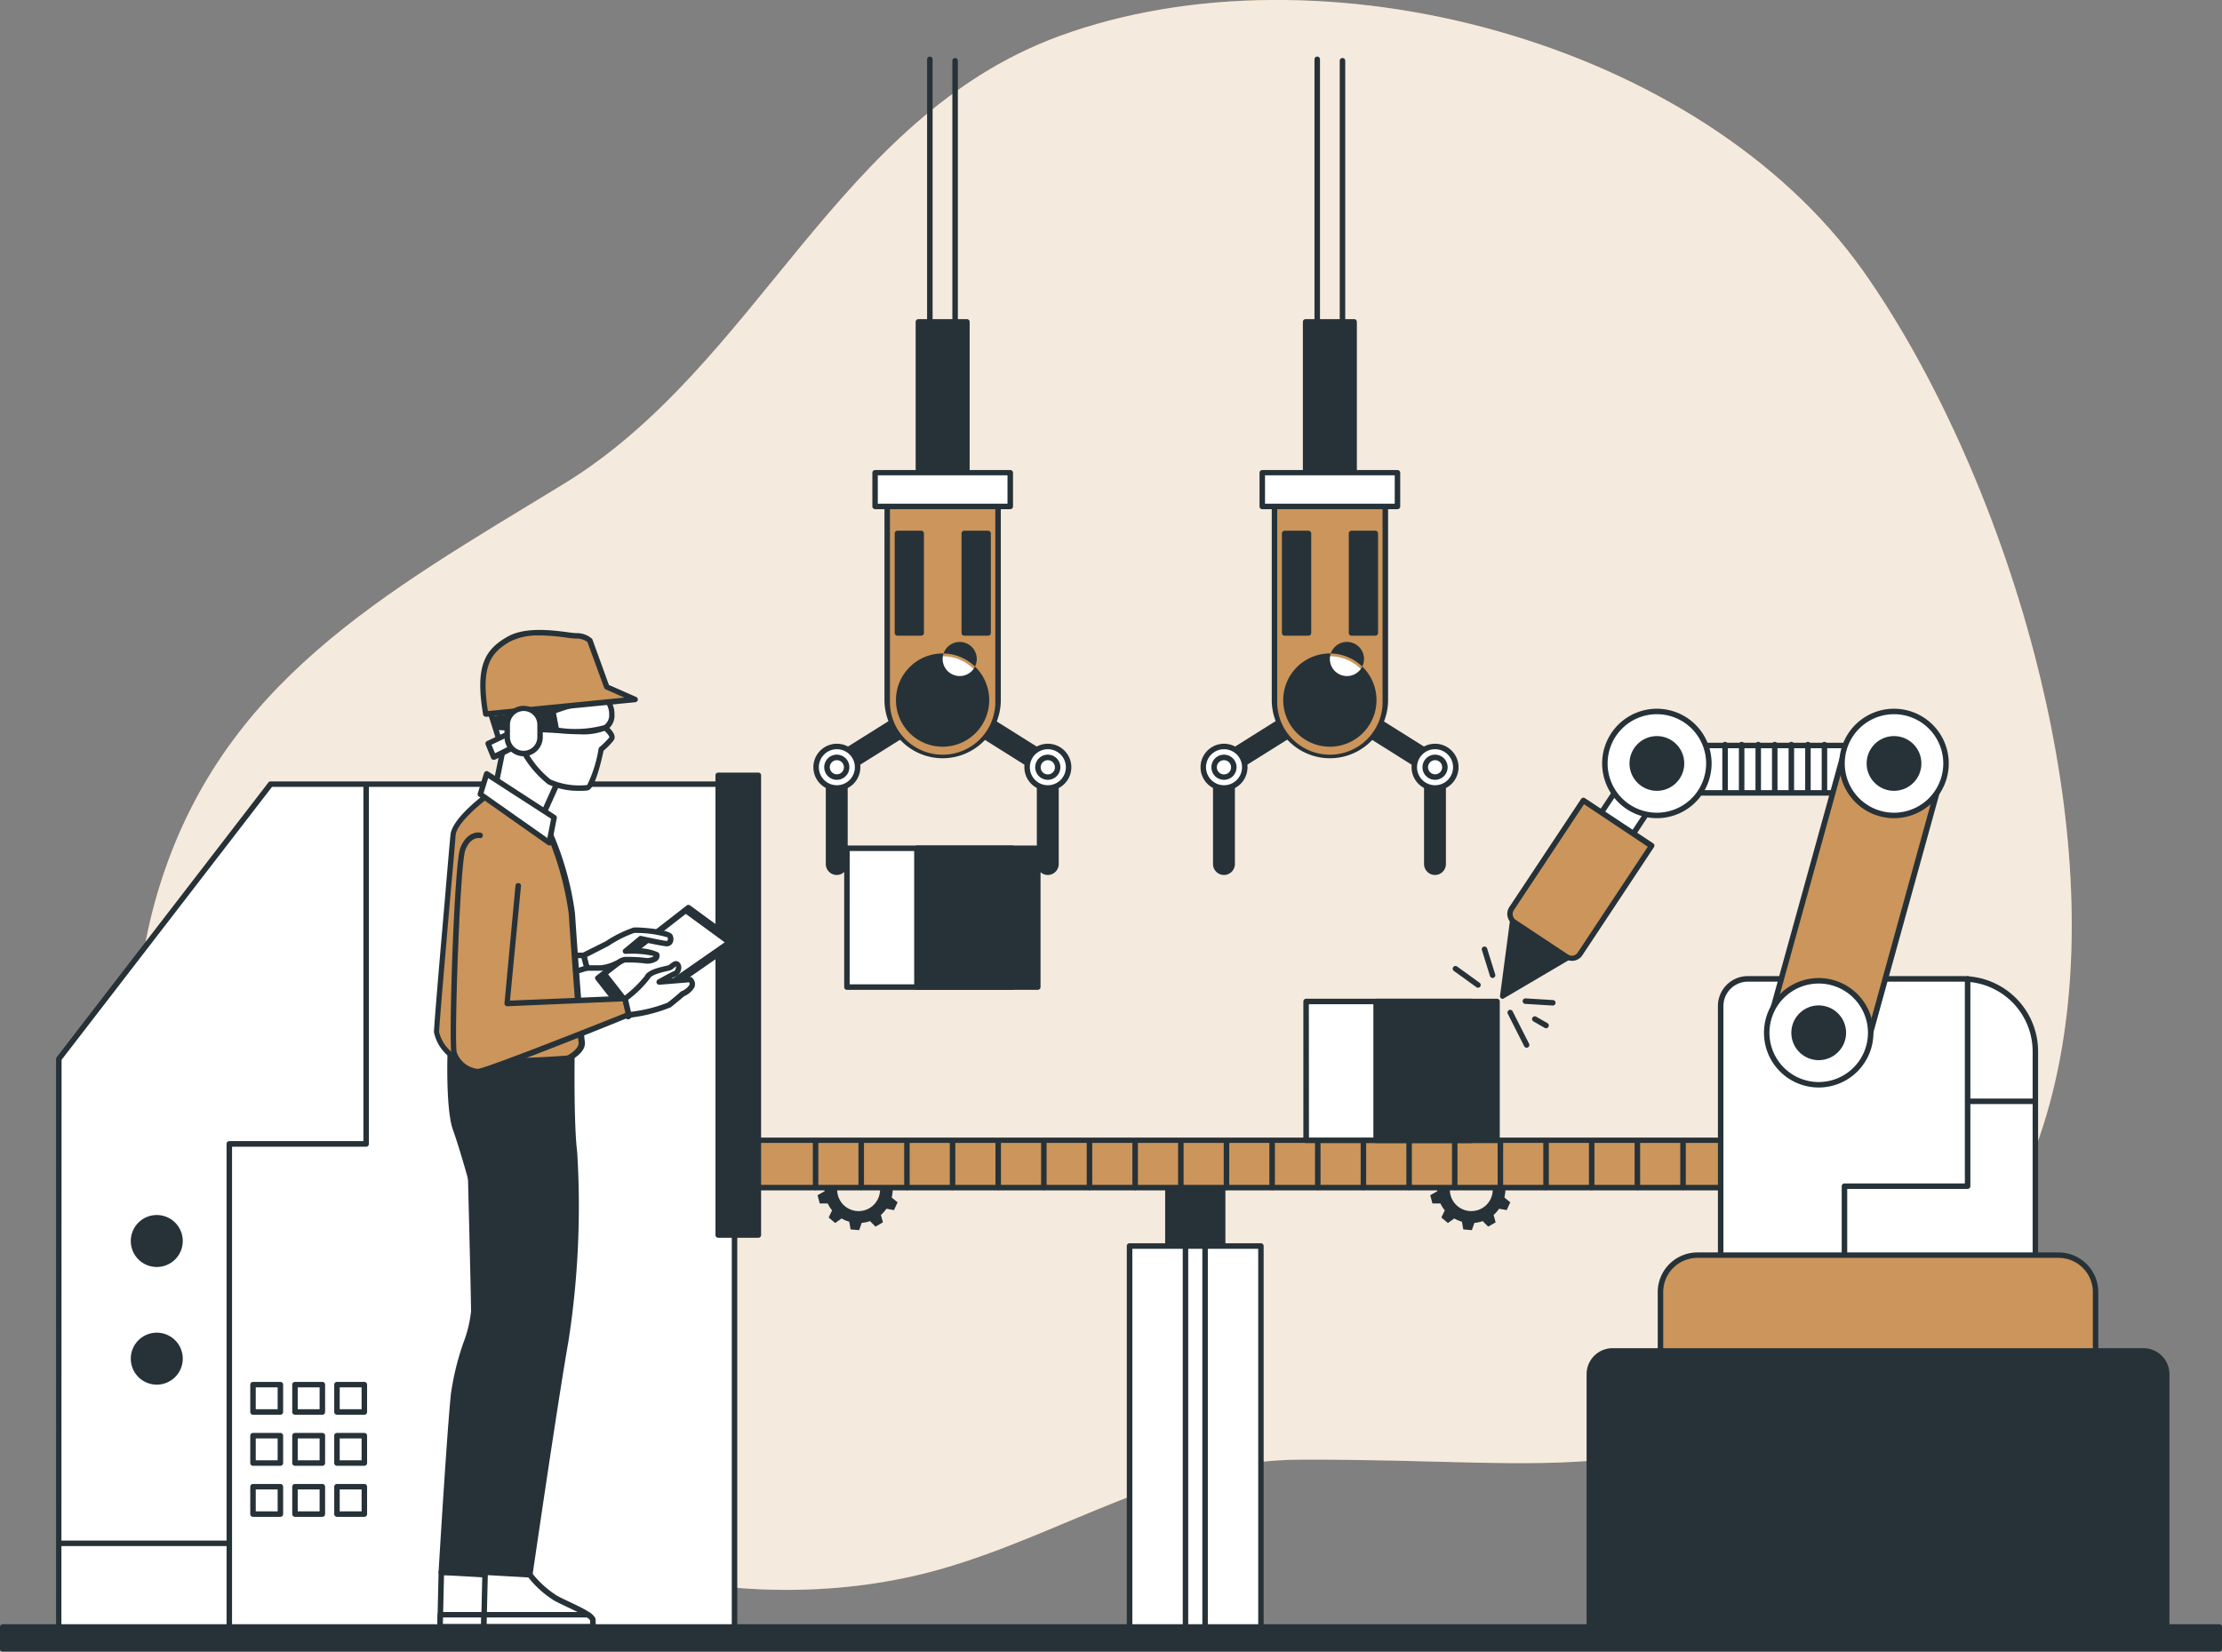 <svg xmlns="http://www.w3.org/2000/svg" width="161.415" height="120" viewBox="0 0 161.415 120">
  <rect x="0" y="0" width="161.415" height="120" fill="#808080" stroke="none"/>
  <g id="Manufacturing_Process-bro" data-name="Manufacturing Process-bro" transform="translate(-21.111 -34.827)">
    <g id="freepik--background-simple--inject-2">
      <path id="Path_2649" data-name="Path 2649" d="M168.905,82.385c-2.831-10.846-7.554-20.96-12.468-27.9-11.84-16.674-39.36-24.013-58.392-17.028-16.209,5.964-21.867,23.946-36.04,32.565-13.025,7.951-24.844,14.392-29.4,29.508-9.621,31.929,28.431,57.382,56.853,49.3,8.977-2.556,16.563-7.932,26.137-7.951,19.421-.068,26.26,2.6,41.972-7.892C173.056,122.62,173.859,101.381,168.905,82.385Z" fill="#cb955b"/>
      <path id="Path_2650" data-name="Path 2650" d="M168.905,82.385c-2.831-10.846-7.554-20.96-12.468-27.9-11.84-16.674-39.36-24.013-58.392-17.028-16.209,5.964-21.867,23.946-36.04,32.565-13.025,7.951-24.844,14.392-29.4,29.508-9.621,31.929,28.431,57.382,56.853,49.3,8.977-2.556,16.563-7.932,26.137-7.951,19.421-.068,26.26,2.6,41.972-7.892C173.056,122.62,173.859,101.381,168.905,82.385Z" fill="#fff" opacity="0.8"/>
    </g>
    <g id="freepik--Machine--inject-2">
      <path id="Path_2651" data-name="Path 2651" d="M85.963,121.26l.509-.235-.107-.612-.565-.044a2.353,2.353,0,0,0-.282-.533l.29-.493-.441-.441-.493.294a2.517,2.517,0,0,0-.946-.4l-.143-.565h-.62l-.143.569a2.564,2.564,0,0,0-.561.179l-.445-.4-.513.358.211.549a2.894,2.894,0,0,0-.358.465l-.584-.06-.215.584.485.33a2.851,2.851,0,0,0-.032.4c0,.06,0,.119,0,.175l-.509.286.159.6h.58a2.211,2.211,0,0,0,.318.5l-.25.521.477.4.461-.33a2.541,2.541,0,0,0,.557.235l.1.561.62.052.187-.529a2.309,2.309,0,0,0,.6-.127l.4.4.541-.31-.147-.537a2.628,2.628,0,0,0,.4-.453l.549.1.262-.565-.429-.354A2.544,2.544,0,0,0,85.963,121.26Zm-.922,0a1.558,1.558,0,1,1-1.555-1.555A1.558,1.558,0,0,1,85.041,121.26Z" fill="#263238"/>
      <path id="Path_2652" data-name="Path 2652" d="M130.468,121.26l.513-.235-.107-.612-.565-.044a2.354,2.354,0,0,0-.282-.533l.29-.493-.441-.441-.493.294a2.516,2.516,0,0,0-.946-.4l-.143-.565h-.62l-.143.569a2.564,2.564,0,0,0-.561.179l-.445-.4-.513.358.211.549a2.894,2.894,0,0,0-.358.465l-.584-.06-.215.584.485.33a2.848,2.848,0,0,0-.032.4v.175l-.509.286.159.6h.58a2.21,2.21,0,0,0,.318.5l-.25.521.477.4.461-.33a2.541,2.541,0,0,0,.557.235l.1.561.62.052.187-.529a2.31,2.31,0,0,0,.6-.127l.4.4.541-.31-.147-.537a2.627,2.627,0,0,0,.4-.453l.549.1.262-.565-.429-.354A2.354,2.354,0,0,0,130.468,121.26Zm-.918,0a1.558,1.558,0,1,1-1.555-1.555,1.559,1.559,0,0,1,1.555,1.555Z" fill="#263238"/>
      <rect id="Rectangle_266" data-name="Rectangle 266" width="3.976" height="20.173" transform="translate(105.953 118.481)" fill="#263238"/>
      <path id="Path_2653" data-name="Path 2653" d="M109.929,138.853h-3.976a.2.2,0,0,1-.2-.2V118.477a.2.2,0,0,1,.2-.2h3.976a.2.2,0,0,1,.2.2V138.65a.2.2,0,0,1-.2.2Zm-3.777-.4h3.578V118.68h-3.578Z" fill="#263238"/>
      <rect id="Rectangle_267" data-name="Rectangle 267" width="9.534" height="27.894" transform="translate(103.174 125.359)" fill="#fff"/>
      <path id="Path_2654" data-name="Path 2654" d="M112.708,153.464h-9.542a.2.2,0,0,1-.2-.2V125.359a.2.2,0,0,1,.2-.2h9.542a.2.2,0,0,1,.2.2v27.894a.2.2,0,0,1-.2.211Zm-9.339-.4h9.144V125.558h-9.144Z" fill="#263238"/>
      <rect id="Rectangle_268" data-name="Rectangle 268" width="1.419" height="27.894" transform="translate(107.23 125.359)" fill="#fff"/>
      <path id="Path_2655" data-name="Path 2655" d="M108.653,153.464H107.23a.2.2,0,0,1-.2-.2V125.359a.2.2,0,0,1,.2-.2h1.423a.2.2,0,0,1,.2.2v27.894a.2.2,0,0,1-.2.211Zm-1.225-.4h1.026V125.558h-1.026Z" fill="#263238"/>
      <rect id="Rectangle_269" data-name="Rectangle 269" width="99.723" height="3.447" transform="translate(67.985 117.67)" fill="#cb955b"/>
      <path id="Path_2656" data-name="Path 2656" d="M167.709,121.316H67.985a.2.2,0,0,1-.2-.2v-3.435a.2.2,0,0,1,.2-.2h99.723a.2.2,0,0,1,.2.2v3.447a.2.2,0,0,1-.2.187Zm-99.525-.4H167.51v-3.049H68.184Z" fill="#263238"/>
      <path id="Path_2657" data-name="Path 2657" d="M80.358,121.3a.2.2,0,0,1-.2-.2v-3.228a.2.2,0,1,1,.4,0V121.1A.2.2,0,0,1,80.358,121.3Z" fill="#263238"/>
      <path id="Path_2658" data-name="Path 2658" d="M83.673,121.3a.2.2,0,0,1-.2-.2v-3.228a.2.2,0,0,1,.2-.2.2.2,0,0,1,.2.2V121.1A.2.2,0,0,1,83.673,121.3Z" fill="#263238"/>
      <path id="Path_2659" data-name="Path 2659" d="M86.993,121.3a.2.2,0,0,1-.2-.2v-3.228a.2.2,0,0,1,.2-.2.2.2,0,0,1,.2.2V121.1A.2.2,0,0,1,86.993,121.3Z" fill="#263238"/>
      <path id="Path_2660" data-name="Path 2660" d="M90.309,121.3a.2.2,0,0,1-.2-.2v-3.228a.2.2,0,0,1,.2-.2.2.2,0,0,1,.2.2V121.1A.2.2,0,0,1,90.309,121.3Z" fill="#263238"/>
      <path id="Path_2661" data-name="Path 2661" d="M93.625,121.3a.2.2,0,0,1-.2-.2v-3.228a.2.2,0,1,1,.4,0V121.1A.2.2,0,0,1,93.625,121.3Z" fill="#263238"/>
      <path id="Path_2662" data-name="Path 2662" d="M96.94,121.3a.2.2,0,0,1-.2-.2v-3.228a.2.2,0,1,1,.4,0V121.1A.2.2,0,0,1,96.94,121.3Z" fill="#263238"/>
      <path id="Path_2663" data-name="Path 2663" d="M100.256,121.3a.2.2,0,0,1-.2-.2v-3.228a.2.2,0,0,1,.2-.2.2.2,0,0,1,.2.2V121.1A.2.2,0,0,1,100.256,121.3Z" fill="#263238"/>
      <path id="Path_2664" data-name="Path 2664" d="M103.572,121.3a.2.2,0,0,1-.2-.2v-3.228a.2.2,0,0,1,.2-.2.2.2,0,0,1,.2.2V121.1A.2.2,0,0,1,103.572,121.3Z" fill="#263238"/>
      <path id="Path_2665" data-name="Path 2665" d="M106.892,121.3a.2.2,0,0,1-.2-.2v-3.228a.2.2,0,0,1,.2-.2.2.2,0,0,1,.2.2V121.1A.2.2,0,0,1,106.892,121.3Z" fill="#263238"/>
      <path id="Path_2666" data-name="Path 2666" d="M110.208,121.3a.2.2,0,0,1-.2-.2v-3.228a.2.2,0,1,1,.4,0V121.1A.2.2,0,0,1,110.208,121.3Z" fill="#263238"/>
      <path id="Path_2667" data-name="Path 2667" d="M113.523,121.3a.2.2,0,0,1-.2-.2v-3.228a.2.2,0,1,1,.4,0V121.1A.2.2,0,0,1,113.523,121.3Z" fill="#263238"/>
      <path id="Path_2668" data-name="Path 2668" d="M116.839,121.3a.2.2,0,0,1-.2-.2v-3.228a.2.2,0,0,1,.2-.2.2.2,0,0,1,.2.2V121.1A.2.2,0,0,1,116.839,121.3Z" fill="#263238"/>
      <path id="Path_2669" data-name="Path 2669" d="M120.155,121.3a.2.2,0,0,1-.2-.2v-3.228a.2.2,0,0,1,.2-.2.2.2,0,0,1,.2.2V121.1A.2.2,0,0,1,120.155,121.3Z" fill="#263238"/>
      <path id="Path_2670" data-name="Path 2670" d="M123.475,121.3a.2.2,0,0,1-.2-.2v-3.228a.2.2,0,0,1,.2-.2.2.2,0,0,1,.2.2V121.1A.2.2,0,0,1,123.475,121.3Z" fill="#263238"/>
      <path id="Path_2671" data-name="Path 2671" d="M126.79,121.3a.2.2,0,0,1-.2-.2v-3.228a.2.2,0,1,1,.4,0V121.1A.2.2,0,0,1,126.79,121.3Z" fill="#263238"/>
      <path id="Path_2672" data-name="Path 2672" d="M130.106,121.3a.2.2,0,0,1-.2-.2v-3.228a.2.2,0,1,1,.4,0V121.1A.2.2,0,0,1,130.106,121.3Z" fill="#263238"/>
      <path id="Path_2673" data-name="Path 2673" d="M133.422,121.3a.2.2,0,0,1-.2-.2v-3.228a.2.2,0,0,1,.2-.2.2.2,0,0,1,.2.2V121.1A.2.2,0,0,1,133.422,121.3Z" fill="#263238"/>
      <path id="Path_2674" data-name="Path 2674" d="M136.738,121.3a.2.2,0,0,1-.2-.2v-3.228a.2.2,0,0,1,.2-.2.2.2,0,0,1,.2.2V121.1A.2.2,0,0,1,136.738,121.3Z" fill="#263238"/>
      <path id="Path_2675" data-name="Path 2675" d="M140.057,121.3a.2.2,0,0,1-.2-.2v-3.228a.2.2,0,0,1,.2-.2.2.2,0,0,1,.2.2V121.1A.2.2,0,0,1,140.057,121.3Z" fill="#263238"/>
      <path id="Path_2676" data-name="Path 2676" d="M143.373,121.3a.2.2,0,0,1-.2-.2v-3.228a.2.2,0,1,1,.4,0V121.1A.2.2,0,0,1,143.373,121.3Z" fill="#263238"/>
      <path id="Path_2677" data-name="Path 2677" d="M74.47,91.8H40.763L25.385,111.762v41.491H74.47V91.8Z" fill="#fff"/>
      <path id="Path_2678" data-name="Path 2678" d="M74.47,153.464H25.385a.2.2,0,0,1-.2-.2v-41.5a.2.2,0,0,1,.04-.119L40.608,91.681a.187.187,0,0,1,.155-.08H74.47a.2.2,0,0,1,.2.2v61.453a.2.2,0,0,1-.2.211Zm-48.9-.4h48.7V92h-33.4L25.584,111.83Z" fill="#263238"/>
      <rect id="Rectangle_270" data-name="Rectangle 270" width="2.914" height="33.396" transform="translate(73.285 91.164)" fill="#263238"/>
      <path id="Path_2679" data-name="Path 2679" d="M76.2,124.759H73.285a.2.2,0,0,1-.2-.2v-33.4a.2.2,0,0,1,.2-.2H76.2a.2.2,0,0,1,.2.2v33.4A.2.2,0,0,1,76.2,124.759Zm-2.719-.4H76v-33H73.484Z" fill="#263238"/>
      <circle id="Ellipse_117" data-name="Ellipse 117" cx="1.69" cy="1.69" r="1.69" transform="translate(30.812 123.304)" fill="#263238"/>
      <path id="Path_2680" data-name="Path 2680" d="M32.5,126.882a1.888,1.888,0,1,1,1.888-1.888,1.888,1.888,0,0,1-1.888,1.888Zm0-3.379a1.491,1.491,0,1,0,1.491,1.491A1.491,1.491,0,0,0,32.5,123.5Z" fill="#263238"/>
      <circle id="Ellipse_118" data-name="Ellipse 118" cx="1.69" cy="1.69" r="1.69" transform="translate(30.812 131.851)" fill="#263238"/>
      <path id="Path_2681" data-name="Path 2681" d="M32.5,135.43a1.888,1.888,0,1,1,1.888-1.888A1.888,1.888,0,0,1,32.5,135.43Zm0-3.379a1.491,1.491,0,1,0,1.491,1.491A1.491,1.491,0,0,0,32.5,132.05Z" fill="#263238"/>
      <path id="Path_2682" data-name="Path 2682" d="M37.77,153.32a.2.2,0,0,1-.2-.2V117.936a.2.2,0,0,1,.2-.2H47.51V91.9a.2.2,0,1,1,.4,0v26.041a.2.2,0,0,1-.2.2H37.968v34.987A.2.2,0,0,1,37.77,153.32Z" fill="#263238"/>
      <path id="Path_2683" data-name="Path 2683" d="M37.65,147.158H25.421a.2.2,0,0,1,0-.4H37.65a.2.2,0,0,1,0,.4Z" fill="#263238"/>
      <rect id="Rectangle_271" data-name="Rectangle 271" width="1.988" height="1.988" transform="translate(39.491 135.43)" fill="#fff"/>
      <path id="Path_2684" data-name="Path 2684" d="M41.479,137.616H39.491a.2.2,0,0,1-.2-.2V135.43a.2.2,0,0,1,.2-.2h1.988a.2.2,0,0,1,.2.2v1.988A.2.2,0,0,1,41.479,137.616Zm-1.789-.4h1.59v-1.59H39.69Z" fill="#263238"/>
      <rect id="Rectangle_272" data-name="Rectangle 272" width="1.988" height="1.988" transform="translate(42.54 135.43)" fill="#fff"/>
      <path id="Path_2685" data-name="Path 2685" d="M44.528,137.616H42.54a.2.2,0,0,1-.2-.2V135.43a.2.2,0,0,1,.2-.2h1.988a.2.2,0,0,1,.2.2v1.988A.2.2,0,0,1,44.528,137.616Zm-1.789-.4h1.59v-1.59h-1.59Z" fill="#263238"/>
      <rect id="Rectangle_273" data-name="Rectangle 273" width="1.988" height="1.988" transform="translate(45.59 135.43)" fill="#fff"/>
      <path id="Path_2686" data-name="Path 2686" d="M47.578,137.616H45.59a.2.2,0,0,1-.2-.2V135.43a.2.2,0,0,1,.2-.2h1.988a.2.2,0,0,1,.2.2v1.988a.2.2,0,0,1-.2.2Zm-1.789-.4h1.59v-1.59h-1.59Z" fill="#263238"/>
      <rect id="Rectangle_274" data-name="Rectangle 274" width="1.988" height="1.988" transform="translate(39.491 139.139)" fill="#fff"/>
      <path id="Path_2687" data-name="Path 2687" d="M41.479,141.326H39.491a.2.2,0,0,1-.2-.2v-1.988a.2.2,0,0,1,.2-.2h1.988a.2.2,0,0,1,.2.2v1.988A.2.2,0,0,1,41.479,141.326Zm-1.789-.4h1.59v-1.59H39.69Z" fill="#263238"/>
      <rect id="Rectangle_275" data-name="Rectangle 275" width="1.988" height="1.988" transform="translate(42.54 139.139)" fill="#fff"/>
      <path id="Path_2688" data-name="Path 2688" d="M44.528,141.326H42.54a.2.2,0,0,1-.2-.2v-1.988a.2.2,0,0,1,.2-.2h1.988a.2.2,0,0,1,.2.2v1.988A.2.2,0,0,1,44.528,141.326Zm-1.789-.4h1.59v-1.59h-1.59Z" fill="#263238"/>
      <rect id="Rectangle_276" data-name="Rectangle 276" width="1.988" height="1.988" transform="translate(45.59 139.139)" fill="#fff"/>
      <path id="Path_2689" data-name="Path 2689" d="M47.578,141.326H45.59a.2.2,0,0,1-.2-.2v-1.988a.2.2,0,0,1,.2-.2h1.988a.2.2,0,0,1,.2.2v1.988A.2.2,0,0,1,47.578,141.326Zm-1.789-.4h1.59v-1.59h-1.59Z" fill="#263238"/>
      <rect id="Rectangle_277" data-name="Rectangle 277" width="1.988" height="1.988" transform="translate(39.491 142.848)" fill="#fff"/>
      <path id="Path_2690" data-name="Path 2690" d="M41.479,145.035H39.491a.2.2,0,0,1-.2-.2v-1.988a.2.2,0,0,1,.2-.2h1.988a.2.2,0,0,1,.2.2v1.988A.2.2,0,0,1,41.479,145.035Zm-1.789-.4h1.59v-1.59H39.69Z" fill="#263238"/>
      <rect id="Rectangle_278" data-name="Rectangle 278" width="1.988" height="1.988" transform="translate(42.54 142.848)" fill="#fff"/>
      <path id="Path_2691" data-name="Path 2691" d="M44.528,145.035H42.54a.2.2,0,0,1-.2-.2v-1.988a.2.2,0,0,1,.2-.2h1.988a.2.2,0,0,1,.2.2v1.988A.2.2,0,0,1,44.528,145.035Zm-1.789-.4h1.59v-1.59h-1.59Z" fill="#263238"/>
      <rect id="Rectangle_279" data-name="Rectangle 279" width="1.988" height="1.988" transform="translate(45.59 142.848)" fill="#fff"/>
      <path id="Path_2692" data-name="Path 2692" d="M47.578,145.035H45.59a.2.2,0,0,1-.2-.2v-1.988a.2.2,0,0,1,.2-.2h1.988a.2.2,0,0,1,.2.2v1.988A.2.2,0,0,1,47.578,145.035Zm-1.789-.4h1.59v-1.59h-1.59Z" fill="#263238"/>
    </g>
    <g id="freepik--Character--inject-2">
      <path id="Path_2693" data-name="Path 2693" d="M56.412,149.245a7.411,7.411,0,0,0,1.888,1.71c.99.541,2.7,1.169,2.7,1.618v.453H53.08l.091-3.976Z" fill="#fff"/>
      <path id="Path_2694" data-name="Path 2694" d="M61,153.225H53.08a.2.2,0,0,1-.2-.207l.091-3.976a.191.191,0,0,1,.064-.139.183.183,0,0,1,.147-.052l3.24.179a.215.215,0,0,1,.147.076,7.236,7.236,0,0,0,1.825,1.658c.278.151.624.314.958.473,1.145.541,1.845.895,1.845,1.32v.453a.2.2,0,0,1-.2.215Zm-7.717-.4H60.8v-.254c-.032-.211-1.065-.7-1.618-.962-.338-.159-.688-.326-.978-.481a7.323,7.323,0,0,1-1.892-1.69l-2.946-.167Z" fill="#263238"/>
      <path id="Path_2695" data-name="Path 2695" d="M53.08,153.026H61v-.453c0-.127-.143-.274-.37-.425H53.1Z" fill="#fff"/>
      <path id="Path_2696" data-name="Path 2696" d="M61,153.225H53.08a.2.2,0,0,1-.2-.207l.02-.879a.2.2,0,0,1,.2-.191h7.53a.215.215,0,0,1,.111.032c.215.147.457.346.457.592v.453A.2.2,0,0,1,61,153.225Zm-7.717-.4H60.8v-.254s0-.072-.235-.227H53.295Z" fill="#263238"/>
      <path id="Path_2697" data-name="Path 2697" d="M55.263,118.732s.266,10.2.266,11.394-1.193,3.578-1.459,5.964-.9,12.977-.9,12.977h3.181s2.222-10.854,3.415-15.76,1.988-16.829,1.988-16.829H55.66Z" fill="#263238"/>
      <path id="Path_2698" data-name="Path 2698" d="M56.352,149.265H53.172a.2.2,0,0,1-.2-.211c0-.107.636-10.623.9-12.985a19.4,19.4,0,0,1,.9-3.674,9.264,9.264,0,0,0,.557-2.27c0-1.193-.262-11.287-.266-11.39a.135.135,0,0,1,0-.04l.4-2.254a.2.2,0,0,1,.195-.163h6.095a.207.207,0,0,1,.147.064.2.2,0,0,1,.052.147c0,.119-.8,12-1.988,16.865s-3.391,15.641-3.415,15.752A.2.2,0,0,1,56.352,149.265Zm-2.97-.4h2.807c.282-1.364,2.286-11.08,3.387-15.609s1.853-14.961,1.988-16.583H55.827l-.366,2.067c0,.509.266,10.226.266,11.383a9.391,9.391,0,0,1-.576,2.385,18.933,18.933,0,0,0-.883,3.578C54.026,138.28,53.474,147.361,53.382,148.868Z" fill="#263238"/>
      <path id="Path_2699" data-name="Path 2699" d="M53.832,110.923s-.179,4.409.362,5.94,1.348,4.5,1.348,4.5.99,7.379.99,8.552-1.169,4.23-1.169,6.659.99,12.512.99,12.512l3.24.179s1.8-12.42,2.608-17.012a63.863,63.863,0,0,0,.632-13.681c-.27-2.151-.179-7.47-.179-7.47Z" fill="#263238"/>
      <path id="Path_2700" data-name="Path 2700" d="M59.592,149.444h0l-3.24-.183a.2.2,0,0,1-.187-.179c-.04-.4-.99-10.114-.99-12.528a19.127,19.127,0,0,1,.747-4.493,11.827,11.827,0,0,0,.421-2.167c0-1.145-.978-8.452-.986-8.524,0,0-.8-2.958-1.344-4.461s-.4-5.832-.37-6.015a.191.191,0,0,1,.2-.191l8.822.179a.207.207,0,0,1,.195.2c0,.052-.087,5.32.179,7.443a63.9,63.9,0,0,1-.632,13.74c-.8,4.536-2.592,16.881-2.612,17a.2.2,0,0,1-.207.171Zm-3.057-.569,2.886.159c.227-1.547,1.837-12.6,2.584-16.833a63.056,63.056,0,0,0,.628-13.625c-.243-1.936-.2-6.3-.183-7.3l-8.429-.171c-.024.867-.1,4.373.358,5.673.537,1.519,1.344,4.481,1.352,4.512.048.326,1,7.431,1,8.6a11.8,11.8,0,0,1-.433,2.262,19.859,19.859,0,0,0-.736,4.4c0,2.218.843,10.989.974,12.321Z" fill="#263238"/>
      <path id="Path_2701" data-name="Path 2701" d="M66.733,108.689l-2.195-2.8,6.584-5.121,3.411,2.5Z" fill="#263238"/>
      <path id="Path_2702" data-name="Path 2702" d="M66.733,108.888a.2.2,0,0,1-.159-.076l-2.191-2.8a.2.2,0,0,1-.044-.147.211.211,0,0,1,.076-.131L71,100.61a.2.2,0,0,1,.239,0l3.415,2.5a.2.2,0,0,1,0,.322l-7.8,5.423a.187.187,0,0,1-.115.032ZM64.8,105.922l1.988,2.5,7.419-5.168L71.146,101Z" fill="#263238"/>
      <path id="Path_2703" data-name="Path 2703" d="M67.071,108.061,65.143,105.6l5.785-4.5,3,2.2Z" fill="#fff"/>
      <path id="Path_2704" data-name="Path 2704" d="M67.071,108.16a.1.1,0,0,1-.076-.036l-1.928-2.465a.1.1,0,0,1,0-.072.1.1,0,0,1,.036-.068l5.785-4.5a.1.1,0,0,1,.119,0l3,2.195a.091.091,0,0,1,.04.083.1.1,0,0,1-.04.08l-6.854,4.771A.111.111,0,0,1,67.071,108.16Zm-1.785-2.544,1.809,2.31,6.659-4.632-2.823-2.067Z" fill="#263238"/>
      <path id="Path_2705" data-name="Path 2705" d="M65.2,103.389a9.58,9.58,0,0,1,1.952-.978,6.442,6.442,0,0,1,2.62.429c.119.246,0,.549-.243.549s-1.888-.366-1.888-.366l-1.1.914s2.254-.064,2.254.3-.608.425-.914.366a12.057,12.057,0,0,0-1.4-.06c-.183,0-1.034.608-1.706.608H63.743l-.246-.914Z" fill="#fff"/>
      <path id="Path_2706" data-name="Path 2706" d="M64.781,105.357H63.747a.2.2,0,0,1-.195-.147l-.243-.914a.2.2,0,0,1,.1-.231l1.7-.847a8.791,8.791,0,0,1,2.024-1c.33-.04,2.612.111,2.823.533a.636.636,0,0,1,0,.608.473.473,0,0,1-.4.227c-.231,0-1.423-.254-1.837-.346l-.592.493a3.692,3.692,0,0,1,1.8.29.3.3,0,0,1,.1.219.485.485,0,0,1-.187.4,1.312,1.312,0,0,1-.966.175,10.143,10.143,0,0,0-1.364-.056,2.418,2.418,0,0,0-.3.143,3.427,3.427,0,0,1-1.431.453Zm-.883-.4h.883a3.2,3.2,0,0,0,1.229-.421,1.221,1.221,0,0,1,.477-.187,11,11,0,0,1,1.443.064.934.934,0,0,0,.632-.091.088.088,0,0,0,.032-.036,7.332,7.332,0,0,0-2.04-.151.2.2,0,0,1-.191-.127.191.191,0,0,1,.06-.223l1.1-.914a.187.187,0,0,1,.171-.04c.8.175,1.7.358,1.845.358a.068.068,0,0,0,.064-.04.231.231,0,0,0,0-.219,8.274,8.274,0,0,0-2.421-.318,8.556,8.556,0,0,0-1.869.946h0l-1.562.8ZM65.2,103.369Z" fill="#263238"/>
      <path id="Path_2707" data-name="Path 2707" d="M63.747,105.154l-3.9,1.221.183-2.135H63.5Z" fill="#fff"/>
      <path id="Path_2708" data-name="Path 2708" d="M59.843,106.574a.2.2,0,0,1-.123-.044.2.2,0,0,1-.072-.175l.183-2.131a.2.2,0,0,1,.195-.183H63.5a.2.2,0,0,1,.195.147l.243.914a.2.2,0,0,1-.135.243l-3.9,1.2Zm.366-2.135-.139,1.658,3.435-1.073-.155-.584Z" fill="#263238"/>
      <path id="Path_2709" data-name="Path 2709" d="M60.853,94.972a22.04,22.04,0,0,1,1.8,6.21c.183,2.7.628,8.822.72,9.359s-.72,1.081-.99,1.173a70.536,70.536,0,0,1-7.741.179,2.925,2.925,0,0,1-1.8-2.071c0-.632,1.081-13.048,1.169-14.313s3.045-3.3,3.045-3.3Z" fill="#cb955b"/>
      <path id="Path_2710" data-name="Path 2710" d="M56.181,112.152a11.593,11.593,0,0,1-1.59-.064,3.1,3.1,0,0,1-1.956-2.266c0-.4.437-5.566.8-9.721.187-2.226.35-4.151.4-4.6.1-1.316,2.819-3.236,3.129-3.451a.2.2,0,0,1,.231,0l3.8,2.763a.167.167,0,0,1,.064.076,21.927,21.927,0,0,1,1.821,6.282c.187,2.835.628,8.818.716,9.339.119.716-.863,1.3-1.125,1.392S58.416,112.152,56.181,112.152Zm.871-19.7c-.867.616-2.783,2.159-2.843,3.069-.032.457-.195,2.385-.4,4.612-.334,3.92-.8,9.291-.8,9.685a2.737,2.737,0,0,0,1.646,1.877,72.03,72.03,0,0,0,7.641-.175c.239-.08.91-.565.847-.946-.091-.553-.533-6.576-.72-9.383A22.3,22.3,0,0,0,60.67,95.1Z" fill="#263238"/>
      <path id="Path_2711" data-name="Path 2711" d="M56.642,86.289l.99,3.125-.576,2.795,3.125,2.632,1.479-3.288-.083-6.087Z" fill="#fff"/>
      <path id="Path_2712" data-name="Path 2712" d="M60.181,95.04A.207.207,0,0,1,60.054,95l-3.129-2.632a.2.2,0,0,1-.064-.195l.565-2.743-.97-3.077a.183.183,0,0,1,.02-.163.2.2,0,0,1,.135-.1l4.934-.819a.195.195,0,0,1,.231.191l.083,6.087a.2.2,0,0,1,0,.083l-1.483,3.292a.191.191,0,0,1-.135.111Zm-2.906-2.906,2.831,2.385,1.356-3.01-.08-5.809-4.481.747.918,2.906a.171.171,0,0,1,0,.1Z" fill="#263238"/>
      <path id="Path_2713" data-name="Path 2713" d="M58.451,87.935l-1.892.9.413.986,1.809-.9Z" fill="#fff"/>
      <path id="Path_2714" data-name="Path 2714" d="M56.972,90.023a.187.187,0,0,1-.068,0,.2.2,0,0,1-.115-.107l-.4-.99a.2.2,0,0,1,.1-.254l1.892-.906a.211.211,0,0,1,.163,0,.215.215,0,0,1,.111.123l.33.986a.2.2,0,0,1-.1.239l-1.809.906a.167.167,0,0,1-.1,0Zm-.155-1.085.254.616,1.467-.736-.2-.608Z" fill="#263238"/>
      <path id="Path_2715" data-name="Path 2715" d="M64.459,85.713l.4,1.809s.906.66.656.986a5.8,5.8,0,0,1-.739.743s-.576,2.711-.986,2.783a5.276,5.276,0,0,1-2.783-.4,7.285,7.285,0,0,1-1.892-2.3l-.167-3.208Z" fill="#fff"/>
      <path id="Path_2716" data-name="Path 2716" d="M63.214,92.285a5.168,5.168,0,0,1-2.3-.477,7.61,7.61,0,0,1-1.988-2.385.155.155,0,0,1-.024-.083l-.163-3.208a.195.195,0,0,1,.183-.207l5.51-.4a.2.2,0,0,1,.207.155l.4,1.737c.191.147.66.541.716.9a.417.417,0,0,1-.08.322,5.741,5.741,0,0,1-.716.732c-.278,1.28-.692,2.783-1.129,2.882a3.464,3.464,0,0,1-.616.032Zm-3.9-3.01a6.868,6.868,0,0,0,1.793,2.187,5.232,5.232,0,0,0,2.66.4,9.415,9.415,0,0,0,.831-2.644.227.227,0,0,1,.068-.111,5.426,5.426,0,0,0,.712-.708c-.028-.2-.4-.537-.616-.7a.219.219,0,0,1-.08-.119l-.374-1.642-5.145.4Z" fill="#263238"/>
      <path id="Path_2717" data-name="Path 2717" d="M61.262,86.508l.254,1.376s2.759.306,3.578-.2.358-1.888,0-2.091S61.262,86.508,61.262,86.508Z" fill="#fff"/>
      <path id="Path_2718" data-name="Path 2718" d="M63.214,88.178a16.912,16.912,0,0,1-1.706-.1.2.2,0,0,1-.175-.163l-.254-1.376a.2.2,0,0,1,.135-.227c1.328-.429,3.61-1.117,3.976-.9a1.714,1.714,0,0,1,.557,1.3,1.244,1.244,0,0,1-.545,1.149A4.575,4.575,0,0,1,63.214,88.178ZM61.7,87.7a8,8,0,0,0,3.3-.187.879.879,0,0,0,.362-.8A1.4,1.4,0,0,0,65,85.757a18.523,18.523,0,0,0-3.5.883Z" fill="#263238"/>
      <path id="Path_2719" data-name="Path 2719" d="M56.4,86.7,67.254,85.63l-2.051-.9-1.236-3.371a1.427,1.427,0,0,0-.986-.33c-.656,0-3.371-.66-4.934.246S55.819,83.328,56.4,86.7Z" fill="#cb955b"/>
      <path id="Path_2720" data-name="Path 2720" d="M56.4,86.9a.2.2,0,0,1-.195-.163c-.6-3.538.147-4.711,1.741-5.634,1.28-.743,3.216-.493,4.373-.346a6.577,6.577,0,0,0,.66.072,1.65,1.65,0,0,1,1.129.4.167.167,0,0,1,.044.072l1.193,3.292,1.988.875a.2.2,0,0,1-.06.378L56.412,86.91Zm3.916-5.9a4.433,4.433,0,0,0-2.171.449c-1.447.839-2.091,1.857-1.59,5.041l9.915-.978-1.36-.6A.175.175,0,0,1,65,84.795l-1.217-3.324a1.308,1.308,0,0,0-.819-.246,6.9,6.9,0,0,1-.712-.072,14.71,14.71,0,0,0-1.94-.159Z" fill="#263238"/>
      <path id="Path_2721" data-name="Path 2721" d="M61.517,87.884l-4.338-.2-.2-.612,4.286-.561Z" fill="#263238"/>
      <path id="Path_2722" data-name="Path 2722" d="M61.517,88.083h0l-4.345-.219a.2.2,0,0,1-.179-.135l-.207-.612a.2.2,0,0,1,0-.171.207.207,0,0,1,.143-.091l4.3-.545a.2.2,0,0,1,.219.163l.258,1.376a.211.211,0,0,1-.048.167A.2.2,0,0,1,61.517,88.083Zm-4.19-.592,3.952.183-.175-.946-3.852.509Z" fill="#263238"/>
      <path id="Path_2723" data-name="Path 2723" d="M59.151,89.577h0a1.193,1.193,0,0,1-1.193-1.193v-.918a1.193,1.193,0,0,1,1.193-1.193h0a1.193,1.193,0,0,1,1.193,1.193v.9a1.193,1.193,0,0,1-1.193,1.209Z" fill="#fff"/>
      <path id="Path_2724" data-name="Path 2724" d="M59.151,89.776a1.392,1.392,0,0,1-1.392-1.392v-.918a1.392,1.392,0,0,1,2.783,0v.9a1.392,1.392,0,0,1-1.392,1.407Zm0-3.288a.994.994,0,0,0-.994.994v.9a.994.994,0,1,0,1.988,0v-.918a.994.994,0,0,0-.994-.978Z" fill="#263238"/>
      <path id="Path_2725" data-name="Path 2725" d="M56.463,91.048l4.9,3.165-.358,1.841-5-3.522Z" fill="#fff"/>
      <path id="Path_2726" data-name="Path 2726" d="M61.008,96.253a.183.183,0,0,1-.115-.04l-5-3.519a.2.2,0,0,1-.076-.223l.457-1.479a.223.223,0,0,1,.123-.131.207.207,0,0,1,.175.02l4.9,3.181a.207.207,0,0,1,.087.207L61.2,96.106a.2.2,0,0,1-.119.147.258.258,0,0,1-.076,0Zm-4.771-3.8,4.636,3.26.27-1.4-4.568-2.95Z" fill="#263238"/>
      <path id="Path_2727" data-name="Path 2727" d="M55.99,95.513s-.8-.179-1.26.99-.8,14.13-.628,14.849a2.036,2.036,0,0,0,1.71,1.352c.632,0,10.981-4.143,10.981-4.143l-.27-1.169-8.552.362.8-8.552" fill="#cb955b"/>
      <path id="Path_2728" data-name="Path 2728" d="M55.811,112.911a2.23,2.23,0,0,1-1.9-1.5c-.219-.867.187-13.8.636-14.969.4-1.054,1.149-1.193,1.487-1.113a.2.2,0,0,1,.151.239.2.2,0,0,1-.235.151c-.032,0-.656-.111-1.034.867-.4,1.069-.823,13.915-.624,14.71a1.841,1.841,0,0,0,1.519,1.193c.481-.02,6.632-2.417,10.735-4.063l-.195-.843-8.385.354a.2.2,0,0,1-.155-.064.187.187,0,0,1-.052-.155l.8-8.552a.2.2,0,0,1,.219-.179.2.2,0,0,1,.179.219l-.8,8.321,8.321-.35a.207.207,0,0,1,.2.155l.27,1.169a.207.207,0,0,1-.119.231C65.131,109.44,56.456,112.911,55.811,112.911Z" fill="#263238"/>
      <path id="Path_2729" data-name="Path 2729" d="M66.522,107.393a9.324,9.324,0,0,0,1.61-1.566c.183-.425,1.4-.612,1.59-.672s.425-.425.608-.243,0,.608-.183.668-1.157.612-1.157.612l2.254-.183a.4.4,0,0,1,.123.485c-.123.306-.672.549-.672.549s-.485.429-.974.8a12.539,12.539,0,0,1-2.926.724Z" fill="#fff"/>
      <path id="Path_2730" data-name="Path 2730" d="M66.792,108.76a.2.2,0,0,1-.195-.151l-.27-1.173a.2.2,0,0,1,.072-.2,8.284,8.284,0,0,0,1.551-1.491c.175-.4.883-.592,1.531-.739l.175-.04a.947.947,0,0,0,.139-.1c.139-.111.425-.346.676-.1a.541.541,0,0,1,.111.513.664.664,0,0,1-.374.489,1.534,1.534,0,0,0-.3.147l1.32-.107a.2.2,0,0,1,.135.04.608.608,0,0,1,.187.72,1.566,1.566,0,0,1-.743.644c-.1.087-.533.457-.966.8a11.369,11.369,0,0,1-3.018.763Zm-.048-1.292.2.871a10.628,10.628,0,0,0,2.656-.66c.477-.358.958-.8.962-.8a.139.139,0,0,1,.052-.032,1.252,1.252,0,0,0,.565-.441.211.211,0,0,0,0-.207l-2.163.175a.2.2,0,0,1-.115-.374c.167-.091,1-.561,1.193-.624a.37.37,0,0,0,.119-.227.163.163,0,0,0,0-.115,1.134,1.134,0,0,1-.143.123.99.99,0,0,1-.262.171l-.219.052c-.282.064-1.137.254-1.248.509A8.093,8.093,0,0,1,66.745,107.468Z" fill="#263238"/>
      <path id="Path_2731" data-name="Path 2731" d="M59.592,149.245a7.411,7.411,0,0,0,1.888,1.71c.99.541,2.7,1.169,2.7,1.618v.453h-7.92l.091-3.976Z" fill="#fff"/>
      <path id="Path_2732" data-name="Path 2732" d="M64.18,153.225h-7.92a.2.2,0,0,1-.2-.207l.091-3.976a.191.191,0,0,1,.064-.139.183.183,0,0,1,.147-.052l3.24.179a.215.215,0,0,1,.147.076,7.236,7.236,0,0,0,1.825,1.658c.278.151.624.314.958.473,1.145.541,1.845.895,1.845,1.32v.453a.2.2,0,0,1-.2.215Zm-7.717-.4h7.518v-.254c-.032-.211-1.065-.7-1.618-.962-.338-.159-.688-.326-.978-.481a7.324,7.324,0,0,1-1.892-1.69l-2.946-.167Z" fill="#263238"/>
      <path id="Path_2733" data-name="Path 2733" d="M56.261,153.026h7.92v-.453c0-.127-.143-.274-.37-.425h-7.53Z" fill="#fff"/>
      <path id="Path_2734" data-name="Path 2734" d="M64.18,153.225h-7.92a.2.2,0,0,1-.2-.207l.02-.879a.2.2,0,0,1,.2-.191h7.53a.215.215,0,0,1,.111.032c.215.147.457.346.457.592v.453A.2.2,0,0,1,64.18,153.225Zm-7.717-.4h7.518v-.254s0-.072-.235-.227H56.475Z" fill="#263238"/>
    </g>
    <g id="freepik--Box--inject-2">
      <rect id="Rectangle_280" data-name="Rectangle 280" width="12.015" height="10.09" transform="translate(115.992 107.591)" fill="#fff"/>
      <path id="Path_2735" data-name="Path 2735" d="M128.019,117.877H115.992a.2.2,0,0,1-.2-.2V107.591a.2.2,0,0,1,.2-.2h12.027a.2.2,0,0,1,.2.2v10.09A.2.2,0,0,1,128.019,117.877Zm-11.82-.4H127.82V107.79H116.191Z" fill="#263238"/>
      <rect id="Rectangle_281" data-name="Rectangle 281" width="8.782" height="10.09" transform="translate(121.077 107.591)" fill="#263238"/>
      <path id="Path_2736" data-name="Path 2736" d="M129.86,117.877h-8.782a.2.2,0,0,1-.2-.2V107.591a.2.2,0,0,1,.2-.2h8.782a.2.2,0,0,1,.2.2v10.09A.2.2,0,0,1,129.86,117.877Zm-8.584-.4h8.385V107.79h-8.4Z" fill="#263238"/>
    </g>
    <g id="freepik--robotic-arm-3--inject-2">
      <path id="Path_2737" data-name="Path 2737" d="M148.076,105.946H163.7a5.268,5.268,0,0,1,5.268,5.268V131.39H146.108V107.933a1.988,1.988,0,0,1,1.968-1.988Z" fill="#fff"/>
      <path id="Path_2738" data-name="Path 2738" d="M168.969,131.6H146.108a.2.2,0,0,1-.2-.2V107.914a2.171,2.171,0,0,1,2.167-2.167H163.7a5.475,5.475,0,0,1,5.467,5.467V131.39a.2.2,0,0,1-.2.207Zm-22.662-.4H168.77V111.213a5.073,5.073,0,0,0-5.069-5.061H148.076a1.773,1.773,0,0,0-1.769,1.769Z" fill="#263238"/>
      <path id="Path_2739" data-name="Path 2739" d="M144.419,126.031h26.24a2.684,2.684,0,0,1,2.684,2.684v4.87H141.735v-4.878A2.684,2.684,0,0,1,144.419,126.031Z" fill="#cb955b"/>
      <path id="Path_2740" data-name="Path 2740" d="M173.342,133.776H141.735a.2.2,0,0,1-.2-.2v-4.87a2.886,2.886,0,0,1,2.882-2.882h26.24a2.886,2.886,0,0,1,2.882,2.882v4.878A.2.2,0,0,1,173.342,133.776Zm-31.408-.4h31.21v-4.671a2.485,2.485,0,0,0-2.485-2.485h-26.24a2.485,2.485,0,0,0-2.485,2.485Z" fill="#263238"/>
      <path id="Path_2741" data-name="Path 2741" d="M138.256,132.981h38.565a1.69,1.69,0,0,1,1.69,1.69v18.583H136.567V134.67A1.69,1.69,0,0,1,138.256,132.981Z" fill="#263238"/>
      <path id="Path_2742" data-name="Path 2742" d="M178.511,153.464H136.567a.2.2,0,0,1-.2-.2V134.67a1.888,1.888,0,0,1,1.888-1.888h38.565a1.888,1.888,0,0,1,1.888,1.888v18.583a.2.2,0,0,1-.2.211Zm-41.745-.4h41.546v-18.4a1.491,1.491,0,0,0-1.491-1.491H138.256a1.491,1.491,0,0,0-1.491,1.491Z" fill="#263238"/>
      <path id="Path_2743" data-name="Path 2743" d="M155.1,126.055a.2.2,0,0,1-.2-.2V121.01a.2.2,0,0,1,.2-.2h8.747V105.946a.2.2,0,0,1,.4,0V121.01a.2.2,0,0,1-.2.2H155.3v4.648A.2.2,0,0,1,155.1,126.055Z" fill="#263238"/>
      <path id="Path_2744" data-name="Path 2744" d="M168.758,115.042h-4.7a.2.2,0,1,1,0-.4h4.7a.2.2,0,1,1,0,.4Z" fill="#263238"/>
      <rect id="Rectangle_282" data-name="Rectangle 282" width="18.022" height="3.447" transform="translate(140.678 88.973)" fill="#fff"/>
      <path id="Path_2745" data-name="Path 2745" d="M158.7,92.635H140.678a.2.2,0,0,1-.2-.2V88.993a.2.2,0,0,1,.2-.2H158.7a.2.2,0,0,1,.2.2v3.443A.2.2,0,0,1,158.7,92.635Zm-17.823-.4H158.5V89.192H140.876Z" fill="#263238"/>
      <path id="Path_2746" data-name="Path 2746" d="M146.427,92.527a.2.2,0,0,1-.2-.2v-3.4a.2.2,0,1,1,.4,0v3.4A.2.2,0,0,1,146.427,92.527Z" fill="#263238"/>
      <path id="Path_2747" data-name="Path 2747" d="M147.631,92.527a.2.2,0,0,1-.2-.2v-3.4a.2.2,0,0,1,.4,0v3.4A.2.2,0,0,1,147.631,92.527Z" fill="#263238"/>
      <path id="Path_2748" data-name="Path 2748" d="M148.836,92.527a.2.2,0,0,1-.2-.2v-3.4a.2.2,0,1,1,.4,0v3.4a.2.2,0,0,1-.2.2Z" fill="#263238"/>
      <path id="Path_2749" data-name="Path 2749" d="M150.036,92.527a.2.2,0,0,1-.2-.2v-3.4a.2.2,0,1,1,.4,0v3.4A.2.2,0,0,1,150.036,92.527Z" fill="#263238"/>
      <path id="Path_2750" data-name="Path 2750" d="M151.241,92.527a.2.2,0,0,1-.2-.2v-3.4a.2.2,0,1,1,.4,0v3.4A.2.2,0,0,1,151.241,92.527Z" fill="#263238"/>
      <path id="Path_2751" data-name="Path 2751" d="M152.446,92.527a.2.2,0,0,1-.2-.2v-3.4a.2.2,0,1,1,.4,0v3.4a.2.2,0,0,1-.2.2Z" fill="#263238"/>
      <path id="Path_2752" data-name="Path 2752" d="M153.646,92.527a.2.2,0,0,1-.2-.2v-3.4a.2.2,0,1,1,.4,0v3.4A.2.2,0,0,1,153.646,92.527Z" fill="#263238"/>
      <path id="Path_2753" data-name="Path 2753" d="M162.011,91.665l-5.367,19.39a3.638,3.638,0,0,1-4.632,2.254h0a3.642,3.642,0,0,1-2.258-4.632l5.367-19.394a3.646,3.646,0,0,1,4.632-2.258h0a3.646,3.646,0,0,1,2.258,4.64Z" fill="#cb955b"/>
      <path id="Path_2754" data-name="Path 2754" d="M153.2,113.706a3.912,3.912,0,0,1-1.248-.207,3.845,3.845,0,0,1-2.385-4.886l5.363-19.382a3.849,3.849,0,1,1,7.284,2.489l-5.363,19.39A3.86,3.86,0,0,1,153.2,113.706Zm5.367-26.681a3.455,3.455,0,0,0-3.256,2.326l-5.363,19.386a3.447,3.447,0,1,0,6.512,2.254l5.355-19.382a3.451,3.451,0,0,0-3.26-4.568Z" fill="#263238"/>
      <path id="Path_2755" data-name="Path 2755" d="M130.273,107.2l4.878-2.874-4.135-2.739Z" fill="#263238"/>
      <path id="Path_2756" data-name="Path 2756" d="M130.273,107.4a.211.211,0,0,1-.107-.032.2.2,0,0,1-.087-.191l.743-5.614a.2.2,0,0,1,.111-.155.2.2,0,0,1,.195,0l4.135,2.739a.187.187,0,0,1,.087.167.2.2,0,0,1-.1.167l-4.878,2.874a.191.191,0,0,1-.1.044Zm.9-5.471-.648,4.894,4.254-2.5Z" fill="#263238"/>
      <rect id="Rectangle_283" data-name="Rectangle 283" width="2.783" height="13.362" transform="translate(140.807 88.773) rotate(33.52)" fill="#fff"/>
      <path id="Path_2757" data-name="Path 2757" d="M135.752,101.648a.179.179,0,0,1-.107-.032l-2.322-1.535a.2.2,0,0,1-.083-.127.2.2,0,0,1,.028-.151l7.379-11.132a.195.195,0,0,1,.274-.06l2.322,1.539a.187.187,0,0,1,.084.127.191.191,0,0,1-.028.147l-7.379,11.132A.2.2,0,0,1,135.752,101.648Zm-2.044-1.789,1.988,1.316,7.156-10.806-1.988-1.32Z" fill="#263238"/>
      <path id="Path_2758" data-name="Path 2758" d="M132.837,93.784H138.8v9.422a.7.7,0,0,1-.7.7h-4.564a.7.7,0,0,1-.7-.7Z" transform="translate(77.173 -58.559) rotate(33.52)" fill="#cb955b"/>
      <path id="Path_2759" data-name="Path 2759" d="M135.294,104.638a.9.9,0,0,1-.493-.151l-3.793-2.509a.906.906,0,0,1-.254-1.248l5.216-7.856a.2.2,0,0,1,.278-.056l4.958,3.284a.2.2,0,0,1,.056.274l-5.2,7.856A.9.9,0,0,1,135.294,104.638Zm.887-11.379-5.093,7.689a.5.5,0,0,0-.076.4.5.5,0,0,0,.215.318l3.793,2.513h0a.5.5,0,0,0,.7-.143l5.093-7.689Z" fill="#263238"/>
      <circle id="Ellipse_119" data-name="Ellipse 119" cx="3.777" cy="3.777" r="3.777" transform="translate(137.696 86.52)" fill="#fff"/>
      <path id="Path_2760" data-name="Path 2760" d="M141.473,94.273a3.976,3.976,0,1,1,3.976-3.976A3.976,3.976,0,0,1,141.473,94.273Zm0-7.554a3.578,3.578,0,1,0,3.578,3.578A3.578,3.578,0,0,0,141.473,86.719Z" fill="#263238"/>
      <circle id="Ellipse_120" data-name="Ellipse 120" cx="1.789" cy="1.789" r="1.789" transform="translate(139.684 88.508)" fill="#263238"/>
      <path id="Path_2761" data-name="Path 2761" d="M141.473,92.285a1.988,1.988,0,1,1,1.988-1.988A1.988,1.988,0,0,1,141.473,92.285Zm0-3.578a1.59,1.59,0,1,0,1.59,1.59A1.59,1.59,0,0,0,141.473,88.707Z" fill="#263238"/>
      <circle id="Ellipse_121" data-name="Ellipse 121" cx="3.777" cy="3.777" r="3.777" transform="translate(154.923 86.52)" fill="#fff"/>
      <path id="Path_2762" data-name="Path 2762" d="M158.7,94.273a3.976,3.976,0,1,1,3.976-3.976,3.976,3.976,0,0,1-3.976,3.976Zm0-7.554a3.578,3.578,0,1,0,3.578,3.578A3.578,3.578,0,0,0,158.7,86.719Z" fill="#263238"/>
      <circle id="Ellipse_122" data-name="Ellipse 122" cx="1.789" cy="1.789" r="1.789" transform="translate(156.911 88.508)" fill="#263238"/>
      <path id="Path_2763" data-name="Path 2763" d="M158.7,92.285a1.988,1.988,0,1,1,1.988-1.988,1.988,1.988,0,0,1-1.988,1.988Zm0-3.578a1.59,1.59,0,1,0,1.59,1.59A1.59,1.59,0,0,0,158.7,88.707Z" fill="#263238"/>
      <circle id="Ellipse_123" data-name="Ellipse 123" cx="3.777" cy="3.777" r="3.777" transform="translate(149.452 106.089)" fill="#fff"/>
      <path id="Path_2764" data-name="Path 2764" d="M153.229,113.841a3.976,3.976,0,1,1,3.976-3.976A3.976,3.976,0,0,1,153.229,113.841Zm0-7.554a3.578,3.578,0,1,0,3.578,3.578A3.578,3.578,0,0,0,153.229,106.287Z" fill="#263238"/>
      <circle id="Ellipse_124" data-name="Ellipse 124" cx="1.789" cy="1.789" r="1.789" transform="translate(151.44 108.077)" fill="#263238"/>
      <path id="Path_2765" data-name="Path 2765" d="M153.229,111.853a1.988,1.988,0,1,1,1.988-1.988A1.988,1.988,0,0,1,153.229,111.853Zm0-3.578a1.59,1.59,0,1,0,1.59,1.59A1.59,1.59,0,0,0,153.229,108.275Z" fill="#263238"/>
      <path id="Path_2766" data-name="Path 2766" d="M129.542,105.882a.2.2,0,0,1-.191-.139l-.588-1.884a.195.195,0,0,1,.127-.25.2.2,0,0,1,.25.131l.588,1.885a.2.2,0,0,1-.131.25Z" fill="#263238"/>
      <path id="Path_2767" data-name="Path 2767" d="M128.48,106.59a.2.2,0,0,1-.115-.036l-1.654-1.193a.2.2,0,0,1,.235-.322l1.65,1.193a.2.2,0,0,1,.044.278.191.191,0,0,1-.159.08Z" fill="#263238"/>
      <path id="Path_2768" data-name="Path 2768" d="M133.9,107.886h0l-1.988-.119a.2.2,0,1,1,.024-.4l1.988.119a.2.2,0,0,1,.187.211.195.195,0,0,1-.211.187Z" fill="#263238"/>
      <path id="Path_2769" data-name="Path 2769" d="M132.014,110.951a.2.2,0,0,1-.179-.111l-1.193-2.358a.2.2,0,0,1,.087-.266.2.2,0,0,1,.266.091l1.193,2.354a.2.2,0,0,1-.091.27A.214.214,0,0,1,132.014,110.951Z" fill="#263238"/>
      <path id="Path_2770" data-name="Path 2770" d="M133.43,109.536a.215.215,0,0,1-.1-.024l-.823-.473a.195.195,0,0,1-.076-.27.2.2,0,0,1,.27-.076l.827.473a.2.2,0,0,1-.1.37Z" fill="#263238"/>
    </g>
    <g id="freepik--robotic-arm-2--inject-2">
      <path id="Path_2771" data-name="Path 2771" d="M118.636,62.3H116.8a.2.2,0,0,1-.2-.2V39.137a.2.2,0,0,1,.4,0V61.9h1.435V39.241a.2.2,0,0,1,.4,0V62.1A.2.2,0,0,1,118.636,62.3Z" fill="#263238"/>
      <path id="Path_2772" data-name="Path 2772" d="M110.029,98.4a.8.8,0,0,1-.8-.8V90.571a.8.8,0,1,1,1.59,0V97.6a.8.8,0,0,1-.8.8Z" fill="#263238"/>
      <path id="Path_2773" data-name="Path 2773" d="M110.227,91.188a.8.8,0,0,1-.425-1.471l7.482-4.7a.8.8,0,1,1,.847,1.348l-7.494,4.7A.8.8,0,0,1,110.227,91.188Z" fill="#263238"/>
      <path id="Path_2774" data-name="Path 2774" d="M111.535,90.571a1.507,1.507,0,1,0-1.507,1.507,1.507,1.507,0,0,0,1.507-1.507Z" fill="#fff"/>
      <path id="Path_2775" data-name="Path 2775" d="M110.029,92.277a1.706,1.706,0,1,1,1.706-1.706,1.706,1.706,0,0,1-1.706,1.706Zm0-3.014a1.308,1.308,0,1,0,1.308,1.308,1.308,1.308,0,0,0-1.308-1.308Z" fill="#263238"/>
      <path id="Path_2776" data-name="Path 2776" d="M110.74,90.571a.712.712,0,1,0-.207.506.716.716,0,0,0,.207-.506Z" fill="#fff"/>
      <path id="Path_2777" data-name="Path 2777" d="M110.029,91.486a.914.914,0,1,1,.91-.914.914.914,0,0,1-.91.914Zm0-1.427a.517.517,0,1,0,.513.513.517.517,0,0,0-.513-.513Z" fill="#263238"/>
      <path id="Path_2778" data-name="Path 2778" d="M125.359,98.4a.8.8,0,0,1-.8-.8V90.571a.8.8,0,0,1,1.59,0V97.6a.8.8,0,0,1-.8.8Z" fill="#263238"/>
      <path id="Path_2779" data-name="Path 2779" d="M125.16,91.188a.8.8,0,0,1-.421-.123l-7.49-4.7a.8.8,0,0,1,.843-1.348l7.494,4.7a.8.8,0,0,1-.425,1.471Z" fill="#263238"/>
      <path id="Path_2780" data-name="Path 2780" d="M123.852,90.571a1.507,1.507,0,1,1,1.507,1.507,1.507,1.507,0,0,1-1.507-1.507Z" fill="#fff"/>
      <path id="Path_2781" data-name="Path 2781" d="M125.359,92.277a1.706,1.706,0,1,1,1.706-1.706A1.706,1.706,0,0,1,125.359,92.277Zm0-3.014a1.308,1.308,0,1,0,1.308,1.308A1.308,1.308,0,0,0,125.359,89.263Z" fill="#263238"/>
      <path id="Path_2782" data-name="Path 2782" d="M124.647,90.571a.712.712,0,1,1,.207.506.716.716,0,0,1-.207-.506Z" fill="#fff"/>
      <path id="Path_2783" data-name="Path 2783" d="M125.359,91.486a.914.914,0,1,1,.914-.914A.914.914,0,0,1,125.359,91.486Zm0-1.427a.513.513,0,1,0,.365.149A.517.517,0,0,0,125.359,90.058Z" fill="#263238"/>
      <rect id="Rectangle_284" data-name="Rectangle 284" width="3.523" height="23.302" transform="translate(115.956 58.213)" fill="#263238"/>
      <path id="Path_2784" data-name="Path 2784" d="M119.479,81.717h-3.522a.2.2,0,0,1-.2-.2V58.213a.2.2,0,0,1,.2-.2h3.522a.2.2,0,0,1,.2.2V81.5a.2.2,0,0,1-.2.215Zm-3.324-.4h3.117V58.412h-3.125Z" fill="#263238"/>
      <path id="Path_2785" data-name="Path 2785" d="M117.718,89.721h0a4.023,4.023,0,0,1-4.012-4.027V69.814h8.051V85.693a4.023,4.023,0,0,1-4.039,4.027Z" fill="#cb955b"/>
      <path id="Path_2786" data-name="Path 2786" d="M117.718,89.919a4.23,4.23,0,0,1-4.222-4.226V69.814a.2.2,0,0,1,.2-.2h8.051a.2.2,0,0,1,.2.2V85.693a4.23,4.23,0,0,1-4.226,4.226Zm-3.825-19.907v15.68a3.829,3.829,0,1,0,7.653,0V70.013Z" fill="#263238"/>
      <rect id="Rectangle_285" data-name="Rectangle 285" width="9.82" height="2.461" transform="translate(112.808 69.162)" fill="#fff"/>
      <path id="Path_2787" data-name="Path 2787" d="M122.628,71.822h-9.82a.2.2,0,0,1-.2-.2V69.178a.2.2,0,0,1,.2-.2h9.82a.2.2,0,0,1,.2.2v2.461A.2.2,0,0,1,122.628,71.822Zm-9.621-.4h9.423V69.361h-9.423Z" fill="#263238"/>
      <circle id="Ellipse_125" data-name="Ellipse 125" cx="3.189" cy="3.189" r="3.189" transform="translate(114.529 82.505)" fill="#fff"/>
      <path id="Path_2788" data-name="Path 2788" d="M117.718,89.08a3.387,3.387,0,1,1,3.387-3.387A3.387,3.387,0,0,1,117.718,89.08Zm0-6.361a1.24,1.24,0,1,0,0-.024Z" fill="#263238"/>
      <circle id="Ellipse_126" data-name="Ellipse 126" cx="1.511" cy="1.511" r="1.511" transform="translate(116.207 84.182)" fill="#263238"/>
      <path id="Path_2789" data-name="Path 2789" d="M117.718,87.4a1.71,1.71,0,1,1,1.71-1.71,1.71,1.71,0,0,1-1.71,1.71Zm0-3.018a1.312,1.312,0,1,0,1.312,1.308,1.312,1.312,0,0,0-1.312-1.308Z" fill="#263238"/>
      <rect id="Rectangle_286" data-name="Rectangle 286" width="1.725" height="7.232" transform="translate(114.434 73.587)" fill="#263238"/>
      <path id="Path_2790" data-name="Path 2790" d="M116.163,81.014h-1.729a.2.2,0,0,1-.2-.2V73.587a.2.2,0,0,1,.2-.2h1.729a.2.2,0,0,1,.2.2v7.228a.2.2,0,0,1-.2.2Zm-1.531-.4h1.332v-6.83h-1.332Z" fill="#263238"/>
      <rect id="Rectangle_287" data-name="Rectangle 287" width="1.725" height="7.232" transform="translate(119.292 73.587)" fill="#263238"/>
      <path id="Path_2791" data-name="Path 2791" d="M121.018,81.014h-1.725a.2.2,0,0,1-.2-.2V73.587a.2.2,0,0,1,.2-.2h1.725a.2.2,0,0,1,.2.2v7.228a.2.2,0,0,1-.2.2Zm-1.527-.4h1.328v-6.83h-1.328Z" fill="#263238"/>
    </g>
    <g id="freepik--robotic-arm-1--inject-2">
      <rect id="Rectangle_288" data-name="Rectangle 288" width="12.015" height="10.09" transform="translate(82.636 96.459)" fill="#fff"/>
      <path id="Path_2792" data-name="Path 2792" d="M94.65,106.745H82.636a.2.2,0,0,1-.2-.2V96.459a.2.2,0,0,1,.2-.2H94.65a.2.2,0,0,1,.2.2v10.09A.2.2,0,0,1,94.65,106.745Zm-11.816-.4H94.452V96.658H82.835Z" fill="#263238"/>
      <rect id="Rectangle_289" data-name="Rectangle 289" width="8.782" height="10.09" transform="translate(87.721 96.459)" fill="#263238"/>
      <path id="Path_2793" data-name="Path 2793" d="M96.5,106.745H87.721a.2.2,0,0,1-.2-.2V96.459a.2.2,0,0,1,.2-.2H96.5a.2.2,0,0,1,.2.2v10.09A.2.2,0,0,1,96.5,106.745Zm-8.58-.4H96.3V96.658H87.92Z" fill="#263238"/>
      <path id="Path_2794" data-name="Path 2794" d="M90.5,62.3H88.659a.2.2,0,0,1-.2-.2V39.137a.2.2,0,0,1,.4,0V61.9h1.435V39.241a.2.2,0,0,1,.4,0V62.1A.2.2,0,0,1,90.5,62.3Z" fill="#263238"/>
      <path id="Path_2795" data-name="Path 2795" d="M81.9,98.4a.8.8,0,0,1-.8-.8V90.571a.8.8,0,1,1,1.59,0V97.6a.8.8,0,0,1-.8.8Z" fill="#263238"/>
      <path id="Path_2796" data-name="Path 2796" d="M82.1,91.188a.8.8,0,0,1-.421-1.471l7.494-4.7a.8.8,0,0,1,.843,1.348l-7.494,4.7a.8.8,0,0,1-.421.123Z" fill="#263238"/>
      <path id="Path_2797" data-name="Path 2797" d="M83.407,90.571A1.511,1.511,0,1,0,81.9,92.078,1.511,1.511,0,0,0,83.407,90.571Z" fill="#fff"/>
      <path id="Path_2798" data-name="Path 2798" d="M81.9,92.277a1.706,1.706,0,1,1,1.71-1.706,1.706,1.706,0,0,1-1.71,1.706Zm0-3.014a1.308,1.308,0,1,0,1.312,1.308A1.308,1.308,0,0,0,81.9,89.263Z" fill="#263238"/>
      <path id="Path_2799" data-name="Path 2799" d="M82.612,90.571a.712.712,0,1,0-.208.507.716.716,0,0,0,.208-.507Z" fill="#fff"/>
      <path id="Path_2800" data-name="Path 2800" d="M81.9,91.486a.914.914,0,1,1,.914-.914.914.914,0,0,1-.914.914Zm0-1.427a.513.513,0,1,0,.365.149A.517.517,0,0,0,81.9,90.058Z" fill="#263238"/>
      <path id="Path_2801" data-name="Path 2801" d="M97.231,98.4a.8.8,0,0,1-.8-.8V90.571a.8.8,0,0,1,1.59,0V97.6a.8.8,0,0,1-.8.8Z" fill="#263238"/>
      <path id="Path_2802" data-name="Path 2802" d="M97.032,91.188a.8.8,0,0,1-.421-.123l-7.494-4.7a.8.8,0,0,1,.847-1.348l7.49,4.7a.8.8,0,0,1-.421,1.471Z" fill="#263238"/>
      <path id="Path_2803" data-name="Path 2803" d="M95.724,90.571a1.507,1.507,0,1,1,1.507,1.507,1.507,1.507,0,0,1-1.507-1.507Z" fill="#fff"/>
      <path id="Path_2804" data-name="Path 2804" d="M97.231,92.277a1.706,1.706,0,1,1,1.706-1.706,1.706,1.706,0,0,1-1.706,1.706Zm0-3.014a1.308,1.308,0,1,0,1.308,1.308,1.308,1.308,0,0,0-1.308-1.308Z" fill="#263238"/>
      <path id="Path_2805" data-name="Path 2805" d="M96.515,90.571a.716.716,0,1,1,.716.716.716.716,0,0,1-.716-.716Z" fill="#fff"/>
      <path id="Path_2806" data-name="Path 2806" d="M97.231,91.486a.914.914,0,1,1,.91-.914.914.914,0,0,1-.91.914Zm0-1.427a.517.517,0,1,0,.513.513.517.517,0,0,0-.513-.513Z" fill="#263238"/>
      <rect id="Rectangle_290" data-name="Rectangle 290" width="3.523" height="23.302" transform="translate(87.828 58.213)" fill="#263238"/>
      <path id="Path_2807" data-name="Path 2807" d="M91.351,81.717H87.828a.2.2,0,0,1-.2-.2V58.213a.2.2,0,0,1,.2-.2h3.523a.2.2,0,0,1,.2.2V81.5a.2.2,0,0,1-.2.215Zm-3.324-.4h3.125V58.412H88.027Z" fill="#263238"/>
      <path id="Path_2808" data-name="Path 2808" d="M89.589,89.721h0a4.023,4.023,0,0,1-4.027-4.027V69.814h8.051V85.693a4.023,4.023,0,0,1-4.023,4.027Z" fill="#cb955b"/>
      <path id="Path_2809" data-name="Path 2809" d="M89.589,89.919a4.23,4.23,0,0,1-4.226-4.226V69.814a.2.2,0,0,1,.2-.2h8.051a.2.2,0,0,1,.2.2V85.693a4.23,4.23,0,0,1-4.222,4.226ZM85.761,70.013v15.68a3.829,3.829,0,1,0,7.653,0V70.013Z" fill="#263238"/>
      <rect id="Rectangle_291" data-name="Rectangle 291" width="9.82" height="2.461" transform="translate(84.679 69.162)" fill="#fff"/>
      <path id="Path_2810" data-name="Path 2810" d="M94.5,71.822H84.683a.2.2,0,0,1-.2-.2V69.178a.2.2,0,0,1,.2-.2H94.5a.2.2,0,0,1,.2.2v2.461A.2.2,0,0,1,94.5,71.822Zm-9.621-.4H94.3V69.361H84.878Z" fill="#263238"/>
      <circle id="Ellipse_127" data-name="Ellipse 127" cx="3.189" cy="3.189" r="3.189" transform="translate(86.401 82.505)" fill="#fff"/>
      <path id="Path_2811" data-name="Path 2811" d="M89.589,89.08a3.387,3.387,0,1,1,3.383-3.387,3.387,3.387,0,0,1-3.383,3.387Zm0-6.361a1.239,1.239,0,1,0,0-.024Z" fill="#263238"/>
      <circle id="Ellipse_128" data-name="Ellipse 128" cx="1.511" cy="1.511" r="1.511" transform="translate(88.079 84.182)" fill="#263238"/>
      <path id="Path_2812" data-name="Path 2812" d="M89.589,87.4a1.71,1.71,0,1,1,1.71-1.71,1.71,1.71,0,0,1-1.71,1.71Zm0-3.018A1.312,1.312,0,1,0,90.9,85.693a1.312,1.312,0,0,0-1.312-1.308Z" fill="#263238"/>
      <rect id="Rectangle_292" data-name="Rectangle 292" width="1.725" height="7.232" transform="translate(86.305 73.587)" fill="#263238"/>
      <path id="Path_2813" data-name="Path 2813" d="M88.031,81.014H86.305a.2.2,0,0,1-.2-.2V73.587a.2.2,0,0,1,.2-.2h1.725a.2.2,0,0,1,.2.2v7.228a.2.2,0,0,1-.2.2Zm-1.527-.4h1.328v-6.83H86.5Z" fill="#263238"/>
      <rect id="Rectangle_293" data-name="Rectangle 293" width="1.725" height="7.232" transform="translate(91.164 73.587)" fill="#263238"/>
      <path id="Path_2814" data-name="Path 2814" d="M92.889,81.014H91.16a.2.2,0,0,1-.2-.2V73.587a.2.2,0,0,1,.2-.2h1.729a.2.2,0,0,1,.2.2v7.228a.2.2,0,0,1-.2.2Zm-1.531-.4H92.69v-6.83H91.359Z" fill="#263238"/>
    </g>
    <g id="freepik--Floor--inject-2">
      <rect id="Rectangle_294" data-name="Rectangle 294" width="161.014" height="1.606" transform="translate(21.314 153.022)" fill="#263238"/>
      <path id="Path_2815" data-name="Path 2815" d="M182.327,154.827H21.31a.2.2,0,0,1-.2-.2v-1.59a.2.2,0,0,1,.2-.2H182.327a.2.2,0,0,1,.2.2v1.59A.2.2,0,0,1,182.327,154.827Zm-160.815-.4h160.62v-1.193H21.513Z" fill="#263238"/>
    </g>
  </g>
</svg>
